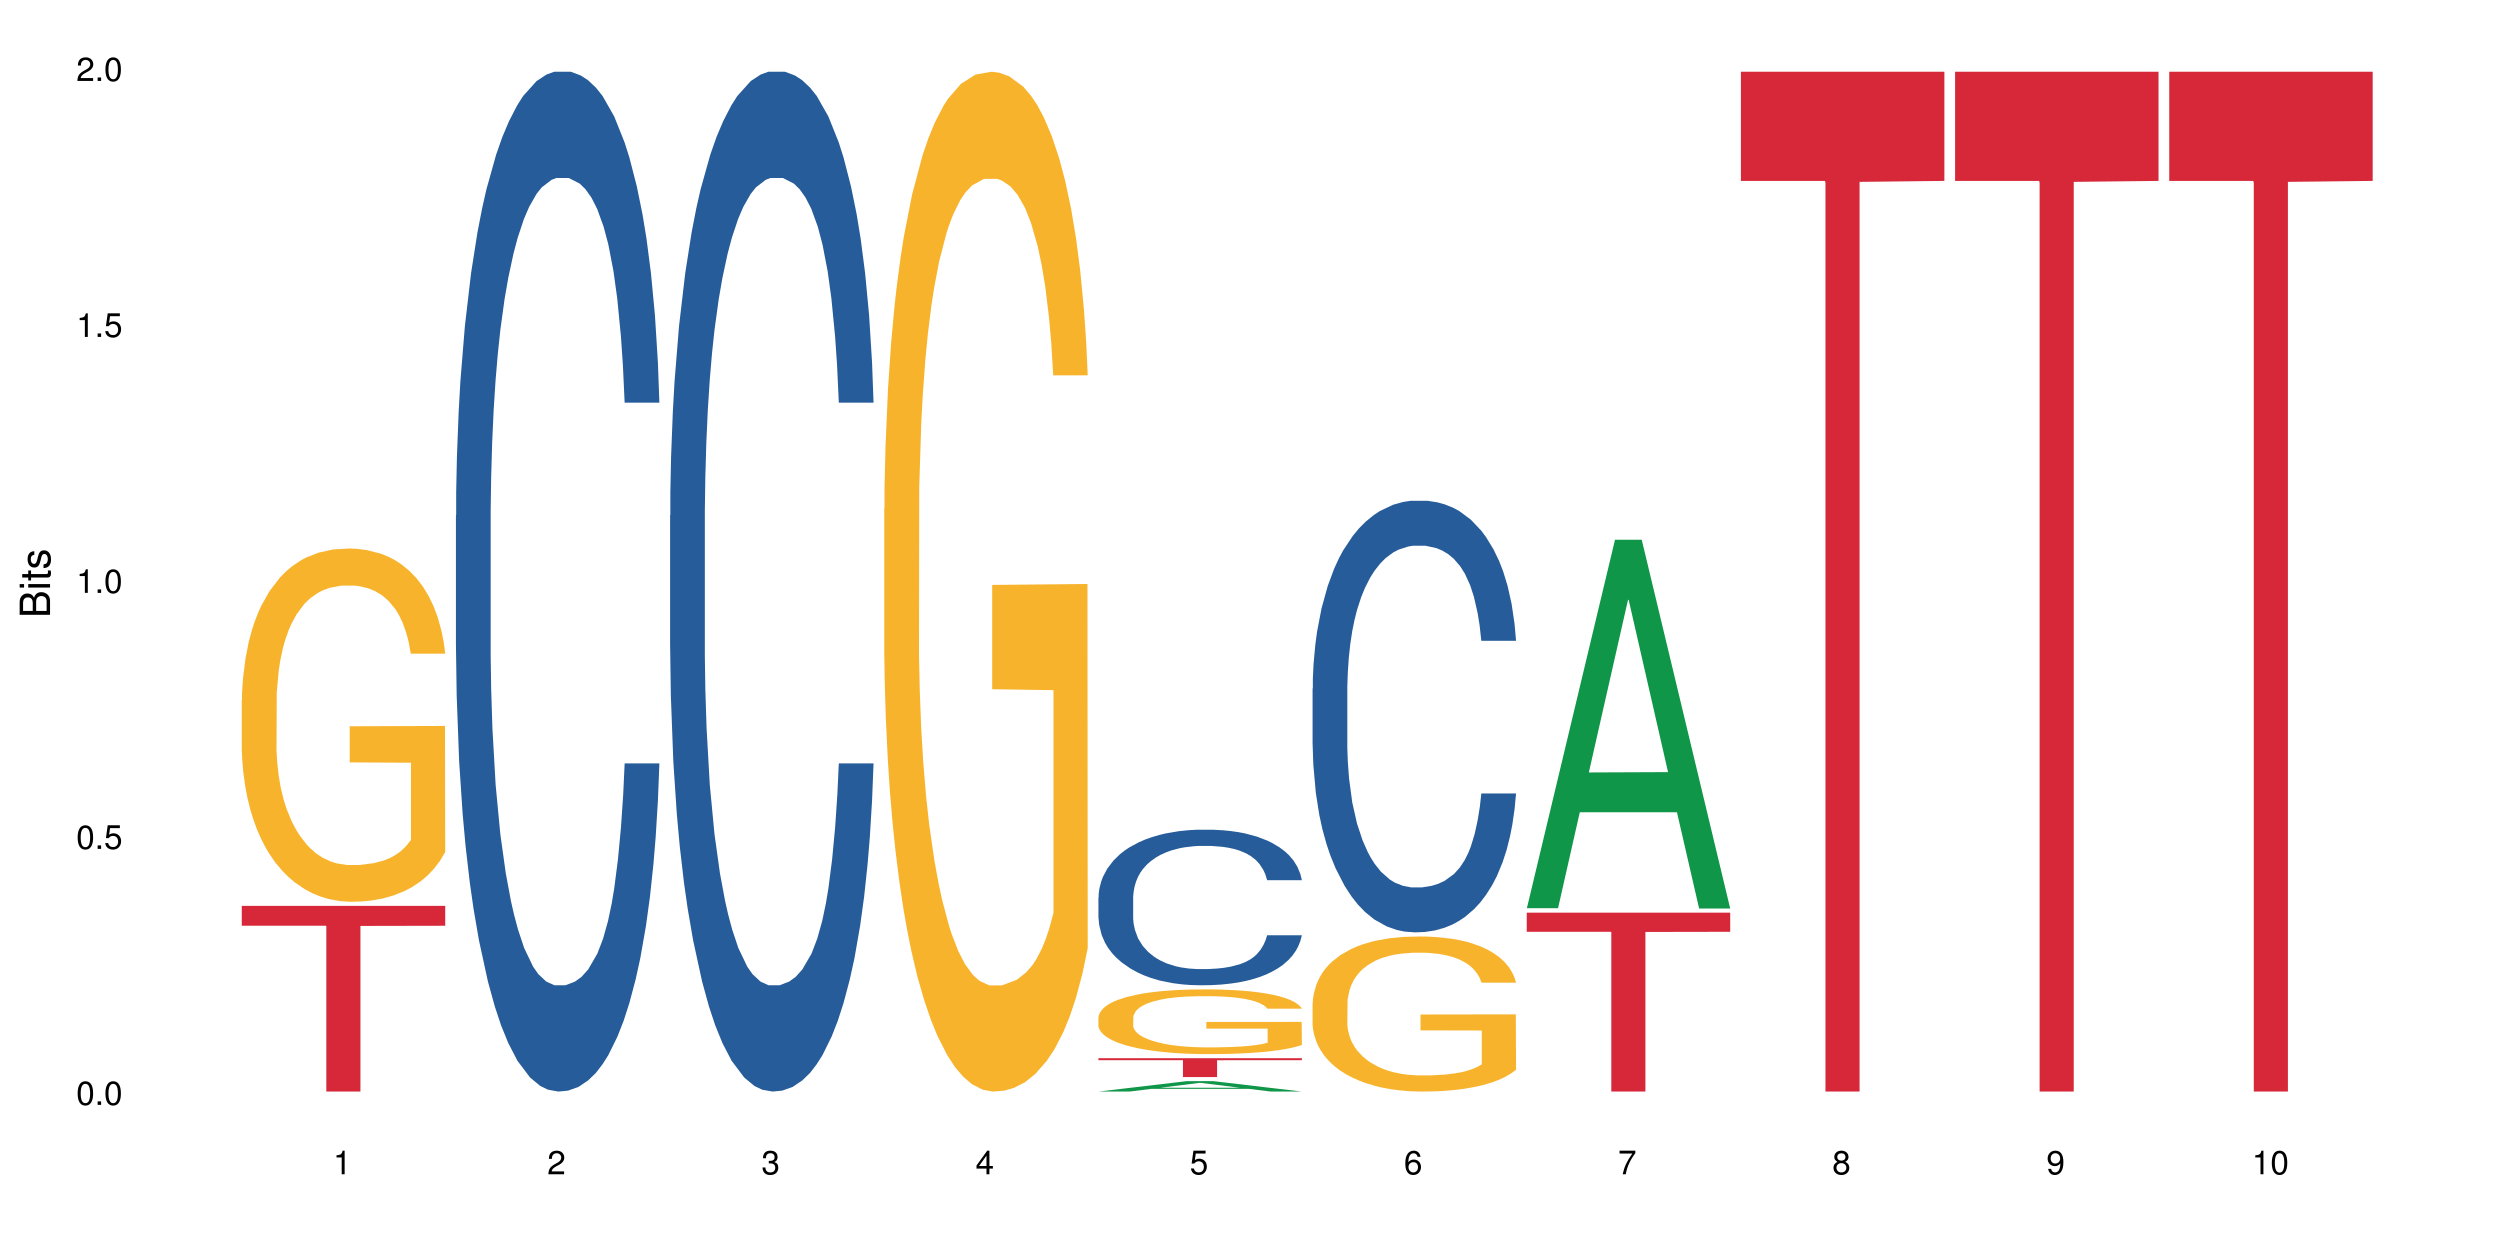 <?xml version="1.0" encoding="UTF-8"?>
<svg xmlns="http://www.w3.org/2000/svg" xmlns:xlink="http://www.w3.org/1999/xlink" width="720pt" height="360pt" viewBox="0 0 720 360" version="1.1">
<defs>
<g>
<symbol overflow="visible" id="glyph0-0">
<path style="stroke:none;" d=""/>
</symbol>
<symbol overflow="visible" id="glyph0-1">
<path style="stroke:none;" d="M 2.641 -6.797 C 2 -6.797 1.422 -6.531 1.078 -6.047 C 0.641 -5.453 0.406 -4.547 0.406 -3.297 C 0.406 -1 1.188 0.219 2.641 0.219 C 4.078 0.219 4.859 -1 4.859 -3.234 C 4.859 -4.562 4.656 -5.438 4.203 -6.047 C 3.844 -6.531 3.281 -6.797 2.641 -6.797 Z M 2.641 -6.047 C 3.547 -6.047 4 -5.125 4 -3.312 C 4 -1.375 3.562 -0.484 2.625 -0.484 C 1.734 -0.484 1.281 -1.422 1.281 -3.281 C 1.281 -5.141 1.734 -6.047 2.641 -6.047 Z M 2.641 -6.047 "/>
</symbol>
<symbol overflow="visible" id="glyph0-2">
<path style="stroke:none;" d="M 1.828 -1 L 0.828 -1 L 0.828 0 L 1.828 0 Z M 1.828 -1 "/>
</symbol>
<symbol overflow="visible" id="glyph0-3">
<path style="stroke:none;" d="M 4.562 -6.797 L 1.062 -6.797 L 0.547 -3.094 L 1.328 -3.094 C 1.719 -3.562 2.047 -3.734 2.578 -3.734 C 3.484 -3.734 4.062 -3.109 4.062 -2.094 C 4.062 -1.125 3.484 -0.531 2.578 -0.531 C 1.828 -0.531 1.375 -0.906 1.188 -1.672 L 0.328 -1.672 C 0.453 -1.109 0.547 -0.844 0.75 -0.594 C 1.125 -0.078 1.828 0.219 2.594 0.219 C 3.969 0.219 4.922 -0.781 4.922 -2.219 C 4.922 -3.562 4.031 -4.484 2.719 -4.484 C 2.25 -4.484 1.859 -4.359 1.469 -4.062 L 1.734 -5.969 L 4.562 -5.969 Z M 4.562 -6.797 "/>
</symbol>
<symbol overflow="visible" id="glyph0-4">
<path style="stroke:none;" d="M 2.484 -4.844 L 2.484 0 L 3.328 0 L 3.328 -6.797 L 2.766 -6.797 C 2.469 -5.75 2.281 -5.609 0.984 -5.453 L 0.984 -4.844 Z M 2.484 -4.844 "/>
</symbol>
<symbol overflow="visible" id="glyph0-5">
<path style="stroke:none;" d="M 4.859 -0.828 L 1.281 -0.828 C 1.359 -1.391 1.672 -1.75 2.5 -2.234 L 3.469 -2.75 C 4.406 -3.266 4.906 -3.969 4.906 -4.812 C 4.906 -5.375 4.672 -5.906 4.266 -6.266 C 3.859 -6.625 3.375 -6.797 2.719 -6.797 C 1.859 -6.797 1.219 -6.5 0.844 -5.922 C 0.609 -5.562 0.5 -5.125 0.484 -4.438 L 1.328 -4.438 C 1.359 -4.906 1.406 -5.188 1.531 -5.406 C 1.75 -5.812 2.188 -6.062 2.703 -6.062 C 3.469 -6.062 4.031 -5.516 4.031 -4.781 C 4.031 -4.25 3.719 -3.797 3.125 -3.438 L 2.234 -2.938 C 0.812 -2.141 0.406 -1.5 0.328 0 L 4.859 0 Z M 4.859 -0.828 "/>
</symbol>
<symbol overflow="visible" id="glyph0-6">
<path style="stroke:none;" d="M 2.125 -3.125 L 2.578 -3.125 C 3.516 -3.125 3.984 -2.703 3.984 -1.891 C 3.984 -1.031 3.469 -0.531 2.578 -0.531 C 1.656 -0.531 1.203 -0.984 1.156 -1.969 L 0.312 -1.969 C 0.344 -1.422 0.438 -1.078 0.609 -0.766 C 0.953 -0.109 1.625 0.219 2.547 0.219 C 3.953 0.219 4.859 -0.609 4.859 -1.906 C 4.859 -2.766 4.516 -3.25 3.703 -3.516 C 4.344 -3.766 4.656 -4.25 4.656 -4.938 C 4.656 -6.109 3.875 -6.797 2.578 -6.797 C 1.203 -6.797 0.484 -6.047 0.453 -4.609 L 1.297 -4.609 C 1.312 -5.016 1.344 -5.25 1.453 -5.453 C 1.641 -5.828 2.062 -6.062 2.594 -6.062 C 3.344 -6.062 3.797 -5.625 3.797 -4.906 C 3.797 -4.422 3.609 -4.141 3.25 -3.984 C 3.016 -3.891 2.719 -3.844 2.125 -3.844 Z M 2.125 -3.125 "/>
</symbol>
<symbol overflow="visible" id="glyph0-7">
<path style="stroke:none;" d="M 3.141 -1.625 L 3.141 0 L 3.984 0 L 3.984 -1.625 L 4.984 -1.625 L 4.984 -2.391 L 3.984 -2.391 L 3.984 -6.797 L 3.359 -6.797 L 0.266 -2.516 L 0.266 -1.625 Z M 3.141 -2.391 L 1 -2.391 L 3.141 -5.359 Z M 3.141 -2.391 "/>
</symbol>
<symbol overflow="visible" id="glyph0-8">
<path style="stroke:none;" d="M 4.781 -5.031 C 4.609 -6.141 3.891 -6.797 2.844 -6.797 C 2.094 -6.797 1.422 -6.438 1.031 -5.828 C 0.609 -5.172 0.406 -4.344 0.406 -3.094 C 0.406 -1.953 0.578 -1.234 0.984 -0.625 C 1.359 -0.078 1.953 0.219 2.703 0.219 C 3.984 0.219 4.922 -0.734 4.922 -2.078 C 4.922 -3.344 4.062 -4.234 2.844 -4.234 C 2.172 -4.234 1.641 -3.969 1.281 -3.469 C 1.281 -5.125 1.828 -6.047 2.797 -6.047 C 3.391 -6.047 3.797 -5.672 3.938 -5.031 Z M 2.734 -3.484 C 3.547 -3.484 4.062 -2.922 4.062 -2 C 4.062 -1.156 3.484 -0.531 2.703 -0.531 C 1.922 -0.531 1.328 -1.188 1.328 -2.047 C 1.328 -2.891 1.906 -3.484 2.734 -3.484 Z M 2.734 -3.484 "/>
</symbol>
<symbol overflow="visible" id="glyph0-9">
<path style="stroke:none;" d="M 4.984 -6.797 L 0.438 -6.797 L 0.438 -5.969 L 4.109 -5.969 C 2.5 -3.656 1.828 -2.234 1.328 0 L 2.219 0 C 2.594 -2.172 3.453 -4.047 4.984 -6.094 Z M 4.984 -6.797 "/>
</symbol>
<symbol overflow="visible" id="glyph0-10">
<path style="stroke:none;" d="M 3.75 -3.578 C 4.453 -4 4.688 -4.344 4.688 -4.984 C 4.688 -6.047 3.844 -6.797 2.641 -6.797 C 1.438 -6.797 0.594 -6.047 0.594 -4.984 C 0.594 -4.359 0.828 -4.016 1.516 -3.578 C 0.734 -3.203 0.359 -2.641 0.359 -1.891 C 0.359 -0.641 1.297 0.219 2.641 0.219 C 3.984 0.219 4.922 -0.641 4.922 -1.875 C 4.922 -2.641 4.531 -3.203 3.75 -3.578 Z M 2.641 -6.047 C 3.359 -6.047 3.812 -5.625 3.812 -4.969 C 3.812 -4.344 3.344 -3.922 2.641 -3.922 C 1.922 -3.922 1.453 -4.344 1.453 -4.984 C 1.453 -5.625 1.922 -6.047 2.641 -6.047 Z M 2.641 -3.203 C 3.484 -3.203 4.062 -2.672 4.062 -1.875 C 4.062 -1.062 3.484 -0.531 2.625 -0.531 C 1.797 -0.531 1.219 -1.078 1.219 -1.875 C 1.219 -2.672 1.797 -3.203 2.641 -3.203 Z M 2.641 -3.203 "/>
</symbol>
<symbol overflow="visible" id="glyph0-11">
<path style="stroke:none;" d="M 0.516 -1.547 C 0.672 -0.438 1.406 0.219 2.438 0.219 C 3.188 0.219 3.859 -0.141 4.266 -0.75 C 4.688 -1.406 4.891 -2.25 4.891 -3.484 C 4.891 -4.625 4.703 -5.359 4.312 -5.953 C 3.938 -6.5 3.344 -6.797 2.594 -6.797 C 1.297 -6.797 0.359 -5.844 0.359 -4.516 C 0.359 -3.25 1.234 -2.344 2.453 -2.344 C 3.094 -2.344 3.562 -2.578 4.016 -3.109 C 4 -1.453 3.469 -0.531 2.5 -0.531 C 1.906 -0.531 1.484 -0.906 1.359 -1.547 Z M 2.578 -6.062 C 3.375 -6.062 3.969 -5.406 3.969 -4.531 C 3.969 -3.688 3.375 -3.094 2.547 -3.094 C 1.734 -3.094 1.234 -3.672 1.234 -4.578 C 1.234 -5.438 1.797 -6.062 2.578 -6.062 Z M 2.578 -6.062 "/>
</symbol>
<symbol overflow="visible" id="glyph1-0">
<path style="stroke:none;" d=""/>
</symbol>
<symbol overflow="visible" id="glyph1-1">
<path style="stroke:none;" d="M 0 -0.953 L 0 -4.891 C 0 -5.719 -0.234 -6.344 -0.734 -6.797 C -1.188 -7.234 -1.812 -7.469 -2.5 -7.469 C -3.547 -7.469 -4.188 -7 -4.625 -5.875 C -4.984 -6.672 -5.641 -7.094 -6.531 -7.094 C -7.156 -7.094 -7.734 -6.859 -8.141 -6.391 C -8.562 -5.938 -8.75 -5.344 -8.75 -4.5 L -8.75 -0.953 Z M -4.984 -2.062 L -7.766 -2.062 L -7.766 -4.219 C -7.766 -4.844 -7.688 -5.203 -7.453 -5.5 C -7.219 -5.812 -6.859 -5.969 -6.375 -5.969 C -5.906 -5.969 -5.531 -5.812 -5.297 -5.5 C -5.062 -5.203 -4.984 -4.844 -4.984 -4.219 Z M -0.984 -2.062 L -4 -2.062 L -4 -4.781 C -4 -5.328 -3.859 -5.688 -3.578 -5.953 C -3.297 -6.219 -2.922 -6.359 -2.484 -6.359 C -2.062 -6.359 -1.688 -6.219 -1.406 -5.953 C -1.109 -5.688 -0.984 -5.328 -0.984 -4.781 Z M -0.984 -2.062 "/>
</symbol>
<symbol overflow="visible" id="glyph1-2">
<path style="stroke:none;" d="M -6.281 -1.797 L -6.281 -0.797 L 0 -0.797 L 0 -1.797 Z M -8.75 -1.797 L -8.75 -0.797 L -7.484 -0.797 L -7.484 -1.797 Z M -8.75 -1.797 "/>
</symbol>
<symbol overflow="visible" id="glyph1-3">
<path style="stroke:none;" d="M -6.281 -3.047 L -6.281 -2.016 L -8.016 -2.016 L -8.016 -1.016 L -6.281 -1.016 L -6.281 -0.172 L -5.469 -0.172 L -5.469 -1.016 L -0.719 -1.016 C -0.078 -1.016 0.281 -1.453 0.281 -2.234 C 0.281 -2.469 0.25 -2.719 0.188 -3.047 L -0.641 -3.047 C -0.609 -2.922 -0.594 -2.766 -0.594 -2.562 C -0.594 -2.141 -0.719 -2.016 -1.156 -2.016 L -5.469 -2.016 L -5.469 -3.047 Z M -6.281 -3.047 "/>
</symbol>
<symbol overflow="visible" id="glyph1-4">
<path style="stroke:none;" d="M -4.531 -5.25 C -5.766 -5.25 -6.469 -4.422 -6.469 -2.969 C -6.469 -1.516 -5.719 -0.562 -4.547 -0.562 C -3.562 -0.562 -3.094 -1.062 -2.734 -2.562 L -2.516 -3.484 C -2.344 -4.188 -2.094 -4.469 -1.625 -4.469 C -1.047 -4.469 -0.641 -3.875 -0.641 -3 C -0.641 -2.453 -0.797 -2 -1.062 -1.75 C -1.25 -1.594 -1.422 -1.531 -1.875 -1.469 L -1.875 -0.406 C -0.422 -0.453 0.281 -1.266 0.281 -2.922 C 0.281 -4.5 -0.5 -5.516 -1.719 -5.516 C -2.656 -5.516 -3.172 -4.984 -3.469 -3.734 L -3.703 -2.766 C -3.891 -1.953 -4.156 -1.609 -4.594 -1.609 C -5.172 -1.609 -5.547 -2.125 -5.547 -2.938 C -5.547 -3.75 -5.203 -4.172 -4.531 -4.203 Z M -4.531 -5.25 "/>
</symbol>
</g>
</defs>
<g id="surface44083">
<rect x="0" y="0" width="720" height="360" style="fill:rgb(100%,100%,100%);fill-opacity:1;stroke:none;"/>
<path style=" stroke:none;fill-rule:nonzero;fill:rgb(96.863%,70.196%,16.863%);fill-opacity:1;" d="M 69.629 201.543 L 69.699 201.453 L 69.699 199.594 L 69.988 195.41 L 70.703 189.648 L 71.629 184.91 L 72.629 181.195 L 73.273 179.242 L 74.344 176.457 L 75.273 174.41 L 77.633 170.23 L 80.633 166.328 L 82.277 164.652 L 84.137 163.074 L 86.777 161.309 L 87.992 160.656 L 91.711 159.172 L 95.926 158.242 L 100.57 157.965 L 102.715 158.055 L 105.645 158.43 L 109.645 159.449 L 111.934 160.379 L 113.719 161.309 L 115.578 162.516 L 117.863 164.375 L 120.008 166.605 L 121.723 168.836 L 123.438 171.625 L 124.867 174.598 L 126.082 177.848 L 127.152 181.75 L 127.797 185.004 L 128.223 188.258 L 118.293 188.258 L 117.719 185.004 L 117.078 182.496 L 116.004 179.43 L 114.934 177.199 L 113.863 175.434 L 111.859 173.016 L 110.145 171.531 L 108.004 170.23 L 105.93 169.395 L 103.57 168.836 L 102.141 168.648 L 98.355 168.648 L 94.926 169.301 L 92.926 170.043 L 91.496 170.785 L 89.496 172.18 L 88.281 173.297 L 87.566 174.039 L 85.422 176.918 L 83.992 179.523 L 83.207 181.289 L 82.207 184.074 L 81.492 186.582 L 80.707 190.301 L 80.277 193.09 L 79.703 199.406 L 79.633 216.133 L 79.848 219.664 L 80.277 223.473 L 80.848 226.82 L 81.707 230.352 L 82.562 233.047 L 84.062 236.668 L 85.352 239.086 L 86.352 240.664 L 88.281 243.176 L 89.066 244.012 L 90.922 245.684 L 92.852 246.984 L 95.211 248.098 L 96.996 248.656 L 99.855 249.121 L 103.5 249.121 L 107.789 248.562 L 110.504 247.82 L 112.359 247.078 L 113.574 246.426 L 115.078 245.406 L 116.148 244.477 L 117.148 243.453 L 118.363 241.875 L 118.363 219.664 L 100.715 219.57 L 100.715 209.164 L 128.152 209.07 L 128.223 245.406 L 126.723 247.914 L 124.867 250.328 L 123.078 252.188 L 121.223 253.766 L 118.578 255.531 L 116.434 256.648 L 113.148 257.949 L 110.145 258.785 L 107 259.344 L 104.215 259.621 L 100.93 259.715 L 97.996 259.527 L 94.855 258.973 L 92.352 258.227 L 90.066 257.297 L 87.781 256.09 L 84.922 254.141 L 83.062 252.559 L 81.133 250.609 L 79.203 248.285 L 77.488 245.777 L 76.348 243.824 L 75.203 241.594 L 73.988 238.809 L 72.844 235.648 L 71.988 232.766 L 71.203 229.516 L 70.629 226.449 L 70.059 222.266 L 69.773 218.922 L 69.629 216.039 Z M 69.629 201.543 "/>
<path style=" stroke:none;fill-rule:nonzero;fill:rgb(83.922%,15.686%,22.353%);fill-opacity:1;" d="M 69.629 260.895 L 128.223 260.895 L 128.223 266.617 L 103.805 266.668 L 103.805 314.371 L 93.98 314.371 L 93.98 266.719 L 93.836 266.617 L 69.629 266.617 Z M 69.629 260.895 "/>
<path style=" stroke:none;fill-rule:nonzero;fill:rgb(14.51%,36.078%,60%);fill-opacity:1;" d="M 131.309 148.457 L 131.379 148.188 L 131.379 141.742 L 131.594 131.543 L 132.094 118.656 L 132.594 109.797 L 133.883 93.957 L 135.668 78.652 L 137.523 66.84 L 138.883 59.859 L 140.098 54.492 L 142.883 44.559 L 144.672 39.457 L 146.602 34.891 L 148.957 30.328 L 150.672 27.645 L 154.531 23.348 L 157.391 21.469 L 159.605 20.664 L 164.395 20.664 L 167.25 21.738 L 169.324 23.078 L 171.609 25.227 L 173.539 27.645 L 176.898 33.551 L 179.898 41.066 L 181.258 45.363 L 183.402 53.684 L 185.043 61.738 L 186.188 68.719 L 187.473 78.652 L 188.617 90.734 L 189.477 104.426 L 189.902 115.969 L 179.898 115.969 L 179.398 105.23 L 178.828 96.91 L 177.758 85.902 L 176.684 78.117 L 175.184 70.332 L 173.824 65.23 L 171.969 60.129 L 170.324 56.906 L 168.609 54.492 L 166.965 52.879 L 163.82 51.27 L 160.176 51.27 L 158.82 51.805 L 156.031 53.953 L 154.531 55.832 L 152.387 59.59 L 150.887 63.082 L 149.102 68.449 L 147.887 73.016 L 146.387 79.996 L 145.312 86.172 L 144.098 95.031 L 143.387 101.742 L 142.742 109.258 L 142.172 118.117 L 141.742 127.516 L 141.457 137.449 L 141.312 147.113 L 141.312 188.727 L 141.457 198.391 L 141.812 209.668 L 142.742 226.043 L 144.098 240.273 L 145.672 251.547 L 147.172 259.602 L 148.031 263.359 L 149.172 267.656 L 150.961 273.027 L 153.531 278.395 L 155.031 280.543 L 157.32 282.691 L 159.676 283.766 L 162.82 283.766 L 165.609 282.691 L 167.465 281.348 L 169.395 279.199 L 172.039 274.637 L 173.684 270.34 L 175.113 265.242 L 176.184 260.141 L 176.898 255.844 L 177.969 247.52 L 178.828 238.395 L 179.473 228.996 L 179.898 219.867 L 189.902 219.867 L 189.477 230.609 L 188.832 241.078 L 188.188 248.863 L 187.188 258.262 L 186.047 266.582 L 184.402 275.98 L 183.043 282.152 L 181.258 288.867 L 179.613 293.969 L 177.828 298.531 L 175.184 303.898 L 173.469 306.586 L 171.609 309 L 169.395 311.148 L 166.609 313.027 L 163.605 314.102 L 160.82 314.371 L 157.82 313.832 L 155.605 312.762 L 152.676 310.344 L 149.031 305.512 L 146.387 300.41 L 144.312 295.309 L 142.527 289.941 L 140.527 282.691 L 137.953 270.879 L 136.383 261.75 L 135.309 254.234 L 134.094 243.762 L 133.238 234.367 L 132.238 219.332 L 131.523 200.27 L 131.309 185.504 Z M 131.309 148.457 "/>
<path style=" stroke:none;fill-rule:nonzero;fill:rgb(14.51%,36.078%,60%);fill-opacity:1;" d="M 192.988 148.457 L 193.059 148.188 L 193.059 141.742 L 193.273 131.543 L 193.773 118.656 L 194.273 109.797 L 195.559 93.957 L 197.348 78.652 L 199.203 66.84 L 200.562 59.859 L 201.777 54.492 L 204.562 44.559 L 206.352 39.457 L 208.281 34.891 L 210.637 30.328 L 212.352 27.645 L 216.211 23.348 L 219.07 21.469 L 221.285 20.664 L 226.074 20.664 L 228.93 21.738 L 231.004 23.078 L 233.289 25.227 L 235.219 27.645 L 238.578 33.551 L 241.578 41.066 L 242.938 45.363 L 245.082 53.684 L 246.723 61.738 L 247.867 68.719 L 249.152 78.652 L 250.297 90.734 L 251.152 104.426 L 251.582 115.969 L 241.578 115.969 L 241.078 105.23 L 240.508 96.91 L 239.434 85.902 L 238.363 78.117 L 236.863 70.332 L 235.504 65.23 L 233.648 60.129 L 232.004 56.906 L 230.289 54.492 L 228.645 52.879 L 225.5 51.27 L 221.855 51.27 L 220.5 51.805 L 217.711 53.953 L 216.211 55.832 L 214.066 59.59 L 212.566 63.082 L 210.781 68.449 L 209.566 73.016 L 208.066 79.996 L 206.992 86.172 L 205.777 95.031 L 205.062 101.742 L 204.422 109.258 L 203.848 118.117 L 203.422 127.516 L 203.133 137.449 L 202.992 147.113 L 202.992 188.727 L 203.133 198.391 L 203.492 209.668 L 204.422 226.043 L 205.777 240.273 L 207.352 251.547 L 208.852 259.602 L 209.707 263.359 L 210.852 267.656 L 212.637 273.027 L 215.211 278.395 L 216.711 280.543 L 219 282.691 L 221.355 283.766 L 224.5 283.766 L 227.289 282.691 L 229.145 281.348 L 231.074 279.199 L 233.719 274.637 L 235.363 270.34 L 236.793 265.242 L 237.863 260.141 L 238.578 255.844 L 239.648 247.52 L 240.508 238.395 L 241.148 228.996 L 241.578 219.867 L 251.582 219.867 L 251.152 230.609 L 250.512 241.078 L 249.867 248.863 L 248.867 258.262 L 247.723 266.582 L 246.082 275.98 L 244.723 282.152 L 242.938 288.867 L 241.293 293.969 L 239.508 298.531 L 236.863 303.898 L 235.148 306.586 L 233.289 309 L 231.074 311.148 L 228.289 313.027 L 225.285 314.102 L 222.5 314.371 L 219.5 313.832 L 217.285 312.762 L 214.352 310.344 L 210.711 305.512 L 208.066 300.41 L 205.992 295.309 L 204.207 289.941 L 202.207 282.691 L 199.633 270.879 L 198.062 261.75 L 196.988 254.234 L 195.773 243.762 L 194.918 234.367 L 193.918 219.332 L 193.203 200.27 L 192.988 185.504 Z M 192.988 148.457 "/>
<path style=" stroke:none;fill-rule:nonzero;fill:rgb(96.863%,70.196%,16.863%);fill-opacity:1;" d="M 254.668 146.461 L 254.738 146.191 L 254.738 140.828 L 255.023 128.758 L 255.738 112.129 L 256.668 98.449 L 257.668 87.719 L 258.312 82.086 L 259.383 74.039 L 260.312 68.141 L 262.672 56.07 L 265.672 44.805 L 267.316 39.977 L 269.172 35.414 L 271.816 30.32 L 273.031 28.441 L 276.746 24.148 L 280.965 21.469 L 285.609 20.664 L 287.75 20.93 L 290.68 22.004 L 294.684 24.953 L 296.969 27.637 L 298.758 30.32 L 300.613 33.805 L 302.902 39.172 L 305.043 45.609 L 306.758 52.047 L 308.473 60.094 L 309.902 68.676 L 311.117 78.062 L 312.191 89.328 L 312.832 98.715 L 313.262 108.105 L 303.328 108.105 L 302.758 98.715 L 302.113 91.477 L 301.043 82.625 L 299.973 76.188 L 298.898 71.09 L 296.898 64.117 L 295.184 59.824 L 293.039 56.07 L 290.969 53.656 L 288.609 52.047 L 287.18 51.508 L 283.395 51.508 L 279.961 53.387 L 277.961 55.531 L 276.531 57.68 L 274.531 61.703 L 273.316 64.922 L 272.602 67.066 L 270.457 75.383 L 269.031 82.891 L 268.242 87.988 L 267.242 96.035 L 266.527 103.277 L 265.742 114.004 L 265.312 122.051 L 264.742 140.293 L 264.672 188.574 L 264.887 198.766 L 265.312 209.762 L 265.887 219.418 L 266.742 229.609 L 267.602 237.391 L 269.102 247.852 L 270.387 254.824 L 271.387 259.383 L 273.316 266.625 L 274.102 269.039 L 275.961 273.867 L 277.891 277.625 L 280.25 280.844 L 282.035 282.453 L 284.895 283.793 L 288.539 283.793 L 292.824 282.184 L 295.539 280.039 L 297.398 277.891 L 298.613 276.016 L 300.113 273.062 L 301.188 270.383 L 302.188 267.43 L 303.402 262.871 L 303.402 198.766 L 285.75 198.496 L 285.75 168.457 L 313.191 168.188 L 313.262 273.062 L 311.762 280.305 L 309.902 287.281 L 308.117 292.645 L 306.258 297.203 L 303.617 302.301 L 301.473 305.52 L 298.184 309.273 L 295.184 311.688 L 292.039 313.297 L 289.254 314.102 L 285.965 314.371 L 283.035 313.836 L 279.891 312.227 L 277.391 310.078 L 275.105 307.398 L 272.816 303.91 L 269.957 298.277 L 268.102 293.719 L 266.172 288.086 L 264.242 281.379 L 262.527 274.137 L 261.383 268.504 L 260.242 262.066 L 259.027 254.02 L 257.883 244.898 L 257.023 236.586 L 256.238 227.195 L 255.668 218.344 L 255.094 206.277 L 254.809 196.621 L 254.668 188.305 Z M 254.668 146.461 "/>
<path style=" stroke:none;fill-rule:nonzero;fill:rgb(6.275%,58.824%,28.235%);fill-opacity:1;" d="M 316.348 314.367 L 316.41 314.363 L 341.762 311.371 L 349.461 311.371 L 374.941 314.371 L 365.988 314.371 L 359.605 313.586 L 331.621 313.586 L 325.359 314.367 L 316.348 314.367 L 334.312 313.262 L 357.039 313.262 L 345.707 311.859 L 345.582 311.859 L 345.457 311.867 L 334.25 313.262 L 334.312 313.262 Z M 316.348 314.367 "/>
<path style=" stroke:none;fill-rule:nonzero;fill:rgb(14.51%,36.078%,60%);fill-opacity:1;" d="M 316.348 258.453 L 316.418 258.414 L 316.418 257.43 L 316.633 255.875 L 317.133 253.91 L 317.633 252.559 L 318.918 250.141 L 320.703 247.809 L 322.562 246.004 L 323.922 244.941 L 325.137 244.121 L 327.922 242.605 L 329.707 241.828 L 331.637 241.133 L 333.996 240.438 L 335.711 240.027 L 339.57 239.371 L 342.43 239.086 L 344.645 238.961 L 349.43 238.961 L 352.289 239.125 L 354.363 239.332 L 356.648 239.656 L 358.578 240.027 L 361.938 240.926 L 364.938 242.074 L 366.293 242.73 L 368.438 244 L 370.082 245.227 L 371.227 246.293 L 372.512 247.809 L 373.656 249.648 L 374.512 251.738 L 374.941 253.5 L 364.938 253.5 L 364.438 251.859 L 363.867 250.594 L 362.793 248.914 L 361.723 247.727 L 360.223 246.539 L 358.863 245.758 L 357.004 244.98 L 355.363 244.488 L 353.648 244.121 L 352.004 243.875 L 348.859 243.629 L 345.215 243.629 L 343.855 243.711 L 341.07 244.039 L 339.57 244.328 L 337.426 244.898 L 335.926 245.434 L 334.141 246.25 L 332.926 246.945 L 331.422 248.012 L 330.352 248.953 L 329.137 250.305 L 328.422 251.328 L 327.777 252.477 L 327.207 253.828 L 326.777 255.262 L 326.492 256.777 L 326.352 258.25 L 326.352 264.598 L 326.492 266.07 L 326.852 267.793 L 327.777 270.289 L 329.137 272.461 L 330.707 274.18 L 332.211 275.406 L 333.066 275.98 L 334.211 276.637 L 335.996 277.457 L 338.57 278.273 L 340.07 278.602 L 342.355 278.93 L 344.715 279.094 L 347.859 279.094 L 350.645 278.93 L 352.504 278.727 L 354.434 278.398 L 357.078 277.703 L 358.719 277.047 L 360.148 276.27 L 361.223 275.488 L 361.938 274.836 L 363.008 273.566 L 363.867 272.172 L 364.508 270.738 L 364.938 269.348 L 374.941 269.348 L 374.512 270.984 L 373.871 272.582 L 373.227 273.77 L 372.227 275.203 L 371.082 276.473 L 369.438 277.906 L 368.082 278.848 L 366.293 279.871 L 364.652 280.648 L 362.863 281.348 L 360.223 282.164 L 358.508 282.574 L 356.648 282.941 L 354.434 283.27 L 351.645 283.559 L 348.645 283.723 L 345.859 283.762 L 342.855 283.68 L 340.641 283.516 L 337.711 283.148 L 334.066 282.41 L 331.422 281.633 L 329.352 280.855 L 327.566 280.035 L 325.562 278.93 L 322.992 277.129 L 321.418 275.734 L 320.348 274.59 L 319.133 272.992 L 318.273 271.559 L 317.273 269.266 L 316.559 266.359 L 316.348 264.105 Z M 316.348 258.453 "/>
<path style=" stroke:none;fill-rule:nonzero;fill:rgb(96.863%,70.196%,16.863%);fill-opacity:1;" d="M 316.348 292.926 L 316.418 292.91 L 316.418 292.57 L 316.703 291.801 L 317.418 290.746 L 318.348 289.879 L 319.348 289.199 L 319.992 288.84 L 321.062 288.328 L 321.992 287.957 L 324.348 287.188 L 327.352 286.473 L 328.992 286.168 L 330.852 285.879 L 333.496 285.555 L 334.711 285.434 L 338.426 285.164 L 342.641 284.992 L 347.289 284.941 L 349.43 284.957 L 352.359 285.027 L 356.363 285.215 L 358.648 285.383 L 360.434 285.555 L 362.293 285.777 L 364.578 286.117 L 366.723 286.523 L 368.438 286.934 L 370.152 287.445 L 371.582 287.988 L 372.797 288.586 L 373.871 289.301 L 374.512 289.895 L 374.941 290.492 L 365.008 290.492 L 364.438 289.895 L 363.793 289.438 L 362.723 288.875 L 361.648 288.465 L 360.578 288.141 L 358.578 287.699 L 356.863 287.426 L 354.719 287.188 L 352.645 287.035 L 350.289 286.934 L 348.859 286.898 L 345.07 286.898 L 341.641 287.02 L 339.641 287.156 L 338.211 287.293 L 336.211 287.547 L 334.996 287.75 L 334.281 287.887 L 332.137 288.414 L 330.707 288.891 L 329.922 289.215 L 328.922 289.727 L 328.207 290.184 L 327.422 290.867 L 326.992 291.379 L 326.422 292.535 L 326.352 295.598 L 326.562 296.246 L 326.992 296.945 L 327.566 297.559 L 328.422 298.203 L 329.281 298.699 L 330.781 299.363 L 332.066 299.805 L 333.066 300.094 L 334.996 300.555 L 335.781 300.707 L 337.641 301.012 L 339.57 301.25 L 341.93 301.457 L 343.715 301.559 L 346.574 301.645 L 350.219 301.645 L 354.504 301.539 L 357.219 301.406 L 359.078 301.27 L 360.293 301.148 L 361.793 300.961 L 362.863 300.793 L 363.867 300.605 L 365.078 300.316 L 365.078 296.246 L 347.43 296.23 L 347.43 294.32 L 374.871 294.305 L 374.941 300.961 L 373.441 301.422 L 371.582 301.863 L 369.797 302.203 L 367.938 302.492 L 365.293 302.816 L 363.152 303.023 L 359.863 303.262 L 356.863 303.414 L 353.719 303.516 L 350.93 303.566 L 347.645 303.582 L 344.715 303.551 L 341.57 303.449 L 339.07 303.312 L 336.781 303.141 L 334.496 302.918 L 331.637 302.562 L 329.781 302.273 L 327.852 301.914 L 325.922 301.488 L 324.207 301.031 L 323.062 300.672 L 321.918 300.266 L 320.703 299.754 L 319.562 299.176 L 318.703 298.645 L 317.918 298.051 L 317.348 297.488 L 316.773 296.723 L 316.488 296.109 L 316.348 295.582 Z M 316.348 292.926 "/>
<path style=" stroke:none;fill-rule:nonzero;fill:rgb(83.922%,15.686%,22.353%);fill-opacity:1;" d="M 316.348 304.762 L 374.941 304.762 L 374.941 305.344 L 350.52 305.348 L 350.52 310.191 L 340.695 310.191 L 340.695 305.355 L 340.555 305.344 L 316.348 305.344 Z M 316.348 304.762 "/>
<path style=" stroke:none;fill-rule:nonzero;fill:rgb(14.51%,36.078%,60%);fill-opacity:1;" d="M 378.023 198.305 L 378.098 198.191 L 378.098 195.465 L 378.312 191.148 L 378.812 185.691 L 379.312 181.945 L 380.598 175.238 L 382.383 168.766 L 384.242 163.766 L 385.602 160.809 L 386.812 158.539 L 389.602 154.336 L 391.387 152.176 L 393.316 150.242 L 395.676 148.312 L 397.391 147.176 L 401.25 145.359 L 404.105 144.562 L 406.324 144.223 L 411.109 144.223 L 413.969 144.676 L 416.039 145.246 L 418.328 146.152 L 420.258 147.176 L 423.613 149.676 L 426.617 152.855 L 427.973 154.676 L 430.117 158.195 L 431.762 161.605 L 432.906 164.559 L 434.191 168.766 L 435.336 173.875 L 436.191 179.672 L 436.621 184.559 L 426.617 184.559 L 426.117 180.012 L 425.543 176.488 L 424.473 171.832 L 423.402 168.535 L 421.898 165.242 L 420.543 163.082 L 418.684 160.926 L 417.039 159.562 L 415.324 158.539 L 413.684 157.855 L 410.539 157.176 L 406.895 157.176 L 405.535 157.402 L 402.75 158.312 L 401.25 159.105 L 399.105 160.695 L 397.605 162.176 L 395.816 164.445 L 394.602 166.379 L 393.102 169.332 L 392.031 171.945 L 390.816 175.695 L 390.102 178.535 L 389.457 181.715 L 388.887 185.465 L 388.457 189.441 L 388.172 193.648 L 388.027 197.738 L 388.027 215.348 L 388.172 219.438 L 388.531 224.211 L 389.457 231.141 L 390.816 237.164 L 392.387 241.934 L 393.891 245.344 L 394.746 246.934 L 395.891 248.754 L 397.676 251.023 L 400.25 253.297 L 401.75 254.207 L 404.035 255.113 L 406.395 255.57 L 409.539 255.57 L 412.324 255.113 L 414.184 254.547 L 416.113 253.637 L 418.758 251.707 L 420.398 249.887 L 421.828 247.73 L 422.902 245.57 L 423.613 243.754 L 424.688 240.23 L 425.543 236.367 L 426.188 232.391 L 426.617 228.527 L 436.621 228.527 L 436.191 233.074 L 435.547 237.504 L 434.906 240.801 L 433.906 244.777 L 432.762 248.297 L 431.117 252.273 L 429.762 254.887 L 427.973 257.727 L 426.332 259.887 L 424.543 261.82 L 421.898 264.09 L 420.184 265.227 L 418.328 266.25 L 416.113 267.16 L 413.324 267.953 L 410.324 268.41 L 407.539 268.523 L 404.535 268.297 L 402.32 267.84 L 399.391 266.816 L 395.746 264.773 L 393.102 262.613 L 391.031 260.457 L 389.242 258.184 L 387.242 255.113 L 384.672 250.117 L 383.098 246.254 L 382.027 243.07 L 380.812 238.641 L 379.953 234.664 L 378.953 228.301 L 378.238 220.234 L 378.023 213.984 Z M 378.023 198.305 "/>
<path style=" stroke:none;fill-rule:nonzero;fill:rgb(96.863%,70.196%,16.863%);fill-opacity:1;" d="M 378.023 288.832 L 378.098 288.793 L 378.098 287.977 L 378.383 286.141 L 379.098 283.613 L 380.027 281.531 L 381.027 279.898 L 381.668 279.043 L 382.742 277.82 L 383.672 276.922 L 386.027 275.086 L 389.031 273.375 L 390.672 272.641 L 392.531 271.945 L 395.176 271.172 L 396.391 270.887 L 400.105 270.23 L 404.32 269.824 L 408.965 269.703 L 411.109 269.742 L 414.039 269.906 L 418.043 270.355 L 420.328 270.762 L 422.113 271.172 L 423.973 271.699 L 426.258 272.516 L 428.402 273.496 L 430.117 274.477 L 431.832 275.699 L 433.262 277.004 L 434.477 278.43 L 435.547 280.145 L 436.191 281.574 L 436.621 283 L 426.688 283 L 426.117 281.574 L 425.473 280.473 L 424.402 279.125 L 423.328 278.145 L 422.258 277.371 L 420.258 276.309 L 418.543 275.656 L 416.398 275.086 L 414.324 274.719 L 411.969 274.477 L 410.539 274.395 L 406.75 274.395 L 403.32 274.68 L 401.32 275.004 L 399.891 275.332 L 397.891 275.941 L 396.676 276.434 L 395.961 276.758 L 393.816 278.023 L 392.387 279.164 L 391.602 279.941 L 390.602 281.164 L 389.887 282.266 L 389.102 283.898 L 388.672 285.121 L 388.102 287.895 L 388.027 295.238 L 388.242 296.789 L 388.672 298.461 L 389.242 299.93 L 390.102 301.48 L 390.961 302.664 L 392.461 304.254 L 393.746 305.316 L 394.746 306.008 L 396.676 307.109 L 397.461 307.477 L 399.32 308.211 L 401.25 308.781 L 403.605 309.27 L 405.395 309.516 L 408.25 309.719 L 411.895 309.719 L 416.184 309.477 L 418.898 309.148 L 420.758 308.824 L 421.973 308.539 L 423.473 308.09 L 424.543 307.68 L 425.543 307.23 L 426.758 306.539 L 426.758 296.789 L 409.109 296.746 L 409.109 292.18 L 436.551 292.137 L 436.621 308.09 L 435.121 309.191 L 433.262 310.25 L 431.477 311.066 L 429.617 311.762 L 426.973 312.535 L 424.828 313.023 L 421.543 313.594 L 418.543 313.961 L 415.398 314.207 L 412.609 314.328 L 409.324 314.371 L 406.395 314.289 L 403.25 314.043 L 400.75 313.719 L 398.461 313.309 L 396.176 312.781 L 393.316 311.922 L 391.461 311.23 L 389.531 310.371 L 387.602 309.352 L 385.887 308.25 L 384.742 307.395 L 383.598 306.414 L 382.383 305.191 L 381.242 303.805 L 380.383 302.539 L 379.598 301.113 L 379.027 299.766 L 378.453 297.93 L 378.168 296.461 L 378.023 295.199 Z M 378.023 288.832 "/>
<path style=" stroke:none;fill-rule:nonzero;fill:rgb(6.275%,58.824%,28.235%);fill-opacity:1;" d="M 439.703 261.562 L 439.766 261.461 L 465.121 155.445 L 472.82 155.445 L 498.301 261.66 L 489.348 261.66 L 482.961 233.934 L 454.98 233.934 L 448.719 261.562 L 439.703 261.562 L 457.672 222.465 L 480.395 222.367 L 469.066 172.801 L 468.938 172.699 L 468.812 173 L 457.609 222.367 L 457.672 222.465 Z M 439.703 261.562 "/>
<path style=" stroke:none;fill-rule:nonzero;fill:rgb(83.922%,15.686%,22.353%);fill-opacity:1;" d="M 439.703 262.84 L 498.301 262.84 L 498.301 268.355 L 473.879 268.402 L 473.879 314.371 L 464.055 314.371 L 464.055 268.453 L 463.91 268.355 L 439.703 268.355 Z M 439.703 262.84 "/>
<path style=" stroke:none;fill-rule:nonzero;fill:rgb(83.922%,15.686%,22.353%);fill-opacity:1;" d="M 501.383 20.664 L 559.98 20.664 L 559.98 52.102 L 535.559 52.379 L 535.559 314.371 L 525.734 314.371 L 525.734 52.652 L 525.59 52.102 L 501.383 52.102 Z M 501.383 20.664 "/>
<path style=" stroke:none;fill-rule:nonzero;fill:rgb(83.922%,15.686%,22.353%);fill-opacity:1;" d="M 563.062 20.664 L 621.656 20.664 L 621.656 52.102 L 597.238 52.379 L 597.238 314.371 L 587.41 314.371 L 587.41 52.652 L 587.27 52.102 L 563.062 52.102 Z M 563.062 20.664 "/>
<path style=" stroke:none;fill-rule:nonzero;fill:rgb(83.922%,15.686%,22.353%);fill-opacity:1;" d="M 624.742 20.664 L 683.336 20.664 L 683.336 52.102 L 658.918 52.379 L 658.918 314.371 L 649.09 314.371 L 649.09 52.652 L 648.949 52.102 L 624.742 52.102 Z M 624.742 20.664 "/>
<g style="fill:rgb(0%,0%,0%);fill-opacity:1;">
  <use xlink:href="#glyph0-1" x="21.957" y="318.198"/>
  <use xlink:href="#glyph0-2" x="27.291" y="318.198"/>
  <use xlink:href="#glyph0-1" x="29.958" y="318.198"/>
</g>
<g style="fill:rgb(0%,0%,0%);fill-opacity:1;">
  <use xlink:href="#glyph0-1" x="21.957" y="244.476"/>
  <use xlink:href="#glyph0-2" x="27.291" y="244.476"/>
  <use xlink:href="#glyph0-3" x="29.958" y="244.476"/>
</g>
<g style="fill:rgb(0%,0%,0%);fill-opacity:1;">
  <use xlink:href="#glyph0-4" x="21.957" y="170.753"/>
  <use xlink:href="#glyph0-2" x="27.291" y="170.753"/>
  <use xlink:href="#glyph0-1" x="29.958" y="170.753"/>
</g>
<g style="fill:rgb(0%,0%,0%);fill-opacity:1;">
  <use xlink:href="#glyph0-4" x="21.957" y="97.034"/>
  <use xlink:href="#glyph0-2" x="27.291" y="97.034"/>
  <use xlink:href="#glyph0-3" x="29.958" y="97.034"/>
</g>
<g style="fill:rgb(0%,0%,0%);fill-opacity:1;">
  <use xlink:href="#glyph0-5" x="21.957" y="23.312"/>
  <use xlink:href="#glyph0-2" x="27.291" y="23.312"/>
  <use xlink:href="#glyph0-1" x="29.958" y="23.312"/>
</g>
<g style="fill:rgb(0%,0%,0%);fill-opacity:1;">
  <use xlink:href="#glyph0-4" x="95.926" y="338.19"/>
</g>
<g style="fill:rgb(0%,0%,0%);fill-opacity:1;">
  <use xlink:href="#glyph0-5" x="157.605" y="338.19"/>
</g>
<g style="fill:rgb(0%,0%,0%);fill-opacity:1;">
  <use xlink:href="#glyph0-6" x="219.285" y="338.19"/>
</g>
<g style="fill:rgb(0%,0%,0%);fill-opacity:1;">
  <use xlink:href="#glyph0-7" x="280.965" y="338.19"/>
</g>
<g style="fill:rgb(0%,0%,0%);fill-opacity:1;">
  <use xlink:href="#glyph0-3" x="342.645" y="338.19"/>
</g>
<g style="fill:rgb(0%,0%,0%);fill-opacity:1;">
  <use xlink:href="#glyph0-8" x="404.324" y="338.19"/>
</g>
<g style="fill:rgb(0%,0%,0%);fill-opacity:1;">
  <use xlink:href="#glyph0-9" x="466" y="338.19"/>
</g>
<g style="fill:rgb(0%,0%,0%);fill-opacity:1;">
  <use xlink:href="#glyph0-10" x="527.68" y="338.19"/>
</g>
<g style="fill:rgb(0%,0%,0%);fill-opacity:1;">
  <use xlink:href="#glyph0-11" x="589.359" y="338.19"/>
</g>
<g style="fill:rgb(0%,0%,0%);fill-opacity:1;">
  <use xlink:href="#glyph0-4" x="648.539" y="338.19"/>
  <use xlink:href="#glyph0-1" x="653.873" y="338.19"/>
</g>
<g style="fill:rgb(0%,0%,0%);fill-opacity:1;">
  <use xlink:href="#glyph1-1" x="14.412" y="178.016"/>
  <use xlink:href="#glyph1-2" x="14.412" y="170.012"/>
  <use xlink:href="#glyph1-3" x="14.412" y="167.348"/>
  <use xlink:href="#glyph1-4" x="14.412" y="164.012"/>
</g>
</g>
</svg>
